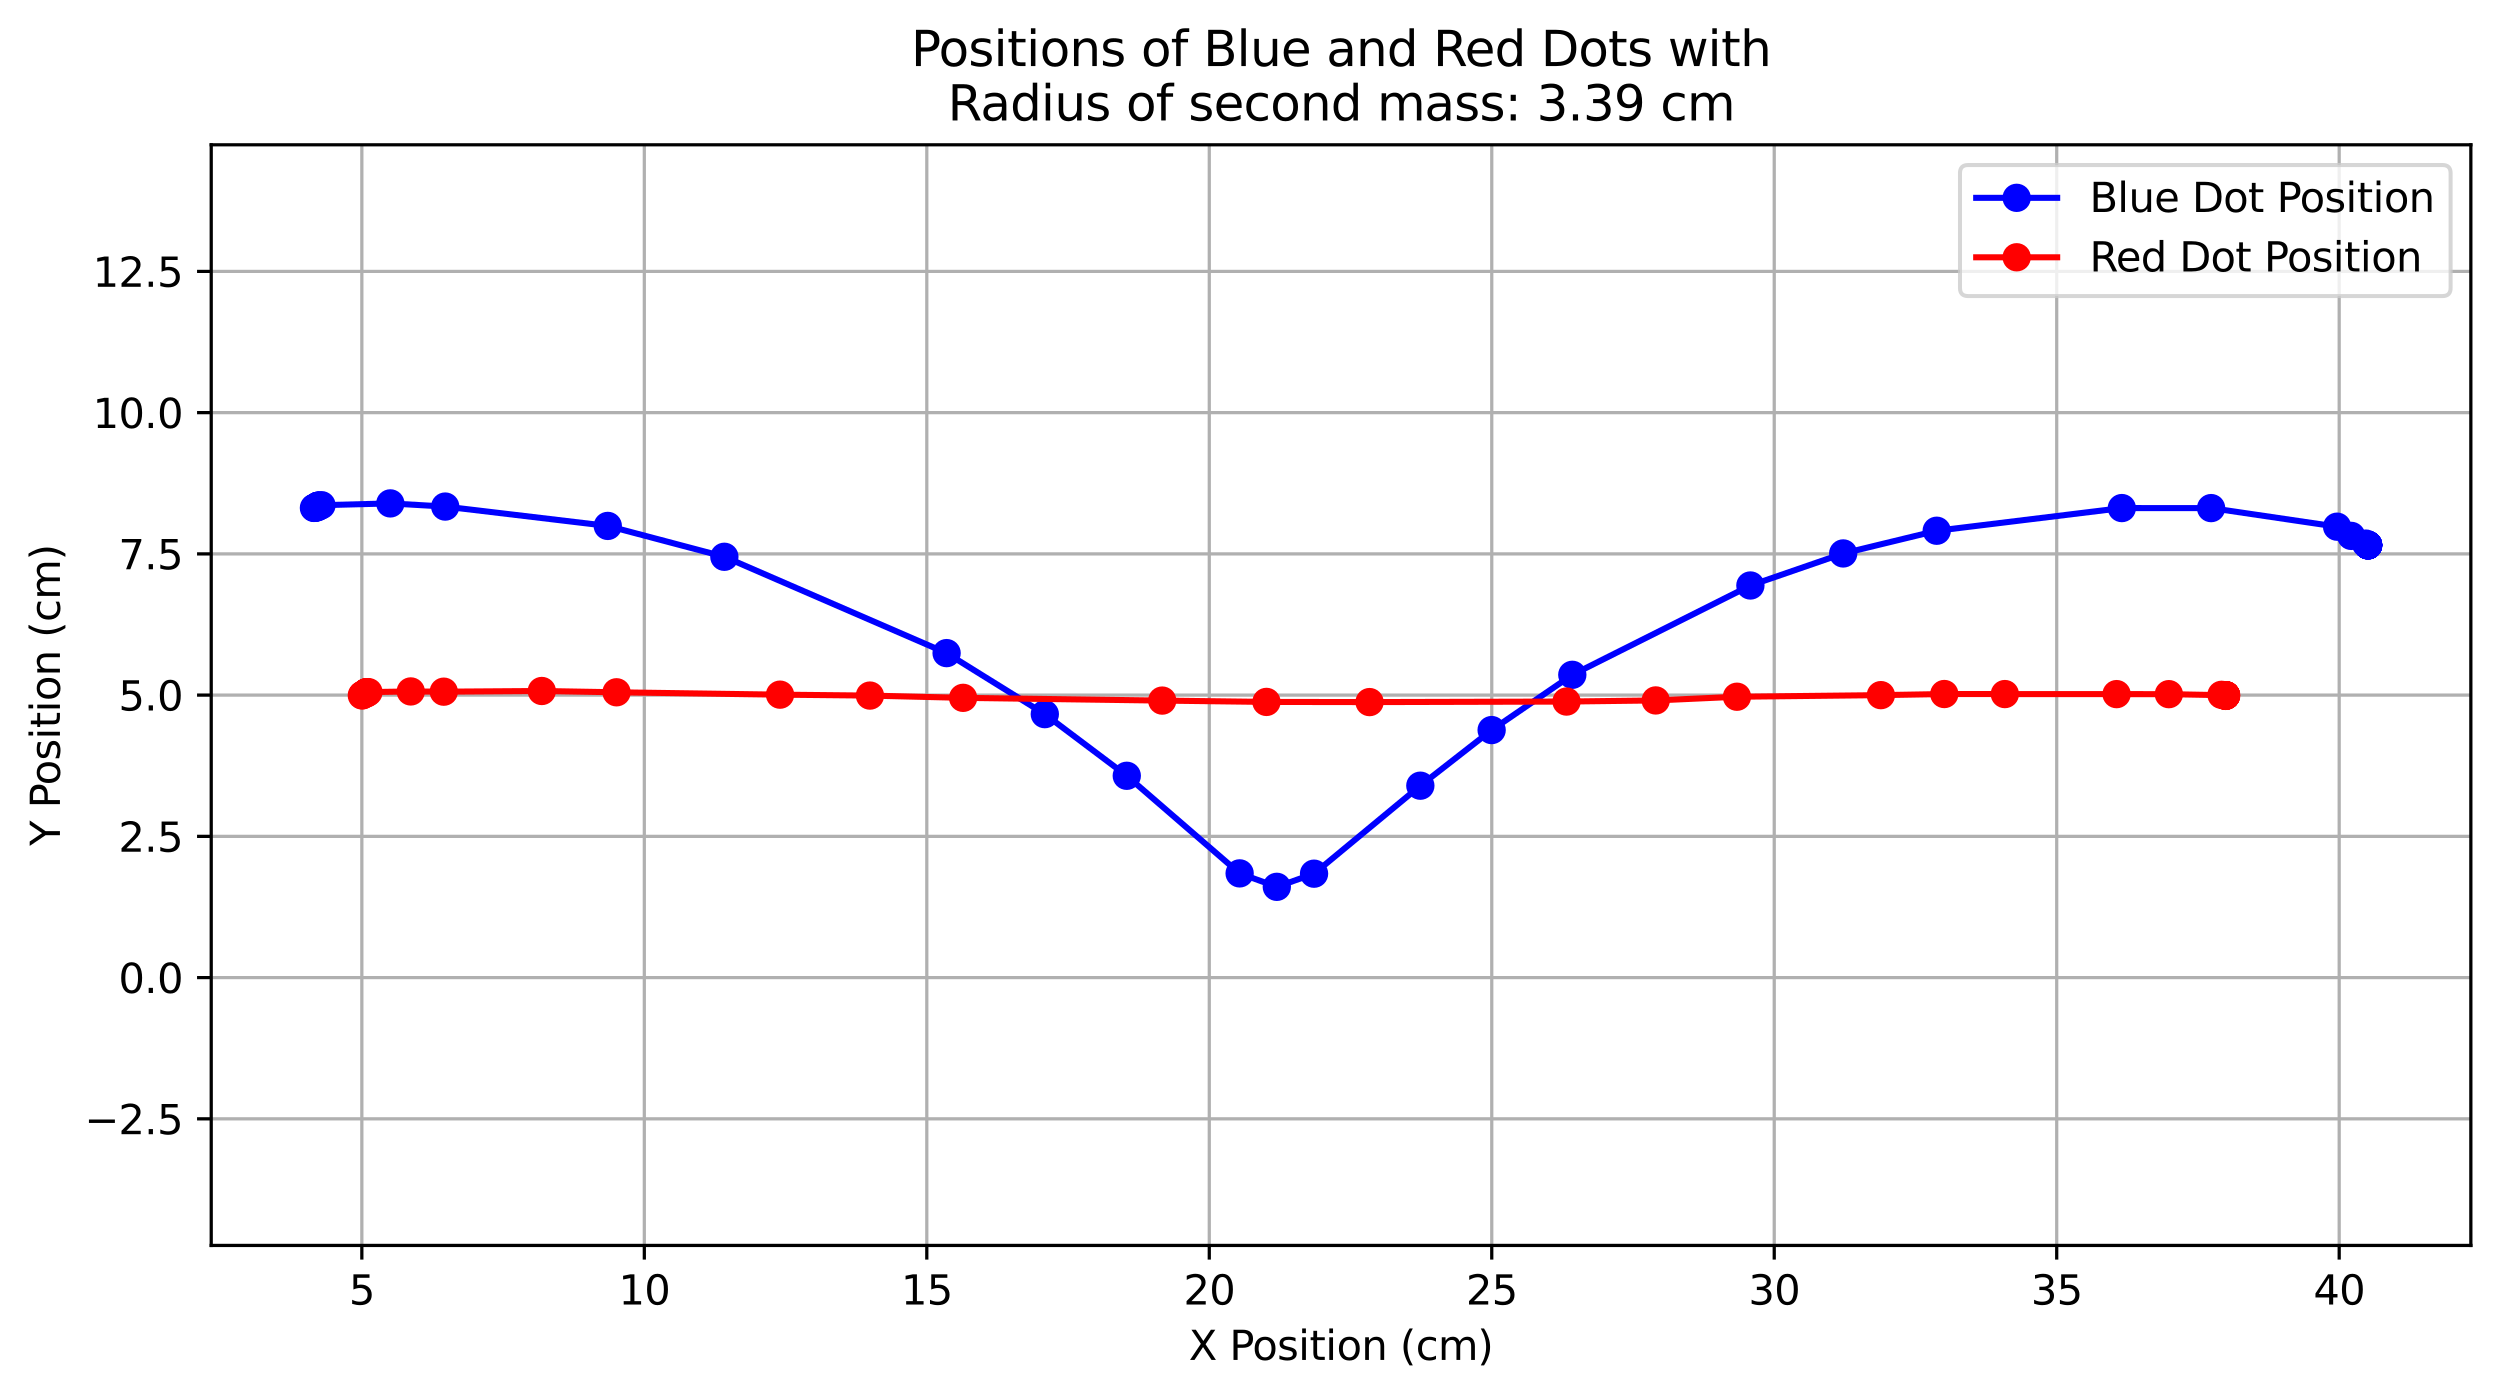 <?xml version="1.0" encoding="utf-8" standalone="no"?>
<!DOCTYPE svg PUBLIC "-//W3C//DTD SVG 1.1//EN"
  "http://www.w3.org/Graphics/SVG/1.1/DTD/svg11.dtd">
<svg xmlns:xlink="http://www.w3.org/1999/xlink" width="617.361pt" height="345.112pt" viewBox="0 0 617.361 345.112" xmlns="http://www.w3.org/2000/svg" version="1.1">
 <defs>
  <style type="text/css">*{stroke-linejoin: round; stroke-linecap: butt}</style>
 </defs>
 <g id="figure_1">
  <g id="patch_1">
   <path d="M 0 345.112 
L 617.361 345.112 
L 617.361 0 
L 0 0 
z
" style="fill: #ffffff"/>
  </g>
  <g id="axes_1">
   <g id="patch_2">
    <path d="M 52.161 307.555 
L 610.161 307.555 
L 610.161 35.755 
L 52.161 35.755 
z
" style="fill: #ffffff"/>
   </g>
   <g id="matplotlib.axis_1">
    <g id="xtick_1">
     <g id="line2d_1">
      <path d="M 89.354 307.555 
L 89.354 35.755 
" clip-path="url(#pbe2ad50e27)" style="fill: none; stroke: #b0b0b0; stroke-width: 0.8; stroke-linecap: square"/>
     </g>
     <g id="line2d_2">
      <defs>
       <path id="mbd6b4664a6" d="M 0 0 
L 0 3.5 
" style="stroke: #000000; stroke-width: 0.8"/>
      </defs>
      <g>
       <use xlink:href="#mbd6b4664a6" x="89.354" y="307.555" style="stroke: #000000; stroke-width: 0.8"/>
      </g>
     </g>
     <g id="text_1">
      <!-- 5 -->
      <g transform="translate(86.173 322.154) scale(0.1 -0.1)">
       <defs>
        <path id="DejaVuSans-35" d="M 691 4666 
L 3169 4666 
L 3169 4134 
L 1269 4134 
L 1269 2991 
Q 1406 3038 1543 3061 
Q 1681 3084 1819 3084 
Q 2600 3084 3056 2656 
Q 3513 2228 3513 1497 
Q 3513 744 3044 326 
Q 2575 -91 1722 -91 
Q 1428 -91 1123 -41 
Q 819 9 494 109 
L 494 744 
Q 775 591 1075 516 
Q 1375 441 1709 441 
Q 2250 441 2565 725 
Q 2881 1009 2881 1497 
Q 2881 1984 2565 2268 
Q 2250 2553 1709 2553 
Q 1456 2553 1204 2497 
Q 953 2441 691 2322 
L 691 4666 
z
" transform="scale(0.016)"/>
       </defs>
       <use xlink:href="#DejaVuSans-35"/>
      </g>
     </g>
    </g>
    <g id="xtick_2">
     <g id="line2d_3">
      <path d="M 159.111 307.555 
L 159.111 35.755 
" clip-path="url(#pbe2ad50e27)" style="fill: none; stroke: #b0b0b0; stroke-width: 0.8; stroke-linecap: square"/>
     </g>
     <g id="line2d_4">
      <g>
       <use xlink:href="#mbd6b4664a6" x="159.111" y="307.555" style="stroke: #000000; stroke-width: 0.8"/>
      </g>
     </g>
     <g id="text_2">
      <!-- 10 -->
      <g transform="translate(152.748 322.154) scale(0.1 -0.1)">
       <defs>
        <path id="DejaVuSans-31" d="M 794 531 
L 1825 531 
L 1825 4091 
L 703 3866 
L 703 4441 
L 1819 4666 
L 2450 4666 
L 2450 531 
L 3481 531 
L 3481 0 
L 794 0 
L 794 531 
z
" transform="scale(0.016)"/>
        <path id="DejaVuSans-30" d="M 2034 4250 
Q 1547 4250 1301 3770 
Q 1056 3291 1056 2328 
Q 1056 1369 1301 889 
Q 1547 409 2034 409 
Q 2525 409 2770 889 
Q 3016 1369 3016 2328 
Q 3016 3291 2770 3770 
Q 2525 4250 2034 4250 
z
M 2034 4750 
Q 2819 4750 3233 4129 
Q 3647 3509 3647 2328 
Q 3647 1150 3233 529 
Q 2819 -91 2034 -91 
Q 1250 -91 836 529 
Q 422 1150 422 2328 
Q 422 3509 836 4129 
Q 1250 4750 2034 4750 
z
" transform="scale(0.016)"/>
       </defs>
       <use xlink:href="#DejaVuSans-31"/>
       <use xlink:href="#DejaVuSans-30" x="63.623"/>
      </g>
     </g>
    </g>
    <g id="xtick_3">
     <g id="line2d_5">
      <path d="M 228.867 307.555 
L 228.867 35.755 
" clip-path="url(#pbe2ad50e27)" style="fill: none; stroke: #b0b0b0; stroke-width: 0.8; stroke-linecap: square"/>
     </g>
     <g id="line2d_6">
      <g>
       <use xlink:href="#mbd6b4664a6" x="228.867" y="307.555" style="stroke: #000000; stroke-width: 0.8"/>
      </g>
     </g>
     <g id="text_3">
      <!-- 15 -->
      <g transform="translate(222.505 322.154) scale(0.1 -0.1)">
       <use xlink:href="#DejaVuSans-31"/>
       <use xlink:href="#DejaVuSans-35" x="63.623"/>
      </g>
     </g>
    </g>
    <g id="xtick_4">
     <g id="line2d_7">
      <path d="M 298.624 307.555 
L 298.624 35.755 
" clip-path="url(#pbe2ad50e27)" style="fill: none; stroke: #b0b0b0; stroke-width: 0.8; stroke-linecap: square"/>
     </g>
     <g id="line2d_8">
      <g>
       <use xlink:href="#mbd6b4664a6" x="298.624" y="307.555" style="stroke: #000000; stroke-width: 0.8"/>
      </g>
     </g>
     <g id="text_4">
      <!-- 20 -->
      <g transform="translate(292.261 322.154) scale(0.1 -0.1)">
       <defs>
        <path id="DejaVuSans-32" d="M 1228 531 
L 3431 531 
L 3431 0 
L 469 0 
L 469 531 
Q 828 903 1448 1529 
Q 2069 2156 2228 2338 
Q 2531 2678 2651 2914 
Q 2772 3150 2772 3378 
Q 2772 3750 2511 3984 
Q 2250 4219 1831 4219 
Q 1534 4219 1204 4116 
Q 875 4013 500 3803 
L 500 4441 
Q 881 4594 1212 4672 
Q 1544 4750 1819 4750 
Q 2544 4750 2975 4387 
Q 3406 4025 3406 3419 
Q 3406 3131 3298 2873 
Q 3191 2616 2906 2266 
Q 2828 2175 2409 1742 
Q 1991 1309 1228 531 
z
" transform="scale(0.016)"/>
       </defs>
       <use xlink:href="#DejaVuSans-32"/>
       <use xlink:href="#DejaVuSans-30" x="63.623"/>
      </g>
     </g>
    </g>
    <g id="xtick_5">
     <g id="line2d_9">
      <path d="M 368.38 307.555 
L 368.38 35.755 
" clip-path="url(#pbe2ad50e27)" style="fill: none; stroke: #b0b0b0; stroke-width: 0.8; stroke-linecap: square"/>
     </g>
     <g id="line2d_10">
      <g>
       <use xlink:href="#mbd6b4664a6" x="368.38" y="307.555" style="stroke: #000000; stroke-width: 0.8"/>
      </g>
     </g>
     <g id="text_5">
      <!-- 25 -->
      <g transform="translate(362.018 322.154) scale(0.1 -0.1)">
       <use xlink:href="#DejaVuSans-32"/>
       <use xlink:href="#DejaVuSans-35" x="63.623"/>
      </g>
     </g>
    </g>
    <g id="xtick_6">
     <g id="line2d_11">
      <path d="M 438.137 307.555 
L 438.137 35.755 
" clip-path="url(#pbe2ad50e27)" style="fill: none; stroke: #b0b0b0; stroke-width: 0.8; stroke-linecap: square"/>
     </g>
     <g id="line2d_12">
      <g>
       <use xlink:href="#mbd6b4664a6" x="438.137" y="307.555" style="stroke: #000000; stroke-width: 0.8"/>
      </g>
     </g>
     <g id="text_6">
      <!-- 30 -->
      <g transform="translate(431.774 322.154) scale(0.1 -0.1)">
       <defs>
        <path id="DejaVuSans-33" d="M 2597 2516 
Q 3050 2419 3304 2112 
Q 3559 1806 3559 1356 
Q 3559 666 3084 287 
Q 2609 -91 1734 -91 
Q 1441 -91 1130 -33 
Q 819 25 488 141 
L 488 750 
Q 750 597 1062 519 
Q 1375 441 1716 441 
Q 2309 441 2620 675 
Q 2931 909 2931 1356 
Q 2931 1769 2642 2001 
Q 2353 2234 1838 2234 
L 1294 2234 
L 1294 2753 
L 1863 2753 
Q 2328 2753 2575 2939 
Q 2822 3125 2822 3475 
Q 2822 3834 2567 4026 
Q 2313 4219 1838 4219 
Q 1578 4219 1281 4162 
Q 984 4106 628 3988 
L 628 4550 
Q 988 4650 1302 4700 
Q 1616 4750 1894 4750 
Q 2613 4750 3031 4423 
Q 3450 4097 3450 3541 
Q 3450 3153 3228 2886 
Q 3006 2619 2597 2516 
z
" transform="scale(0.016)"/>
       </defs>
       <use xlink:href="#DejaVuSans-33"/>
       <use xlink:href="#DejaVuSans-30" x="63.623"/>
      </g>
     </g>
    </g>
    <g id="xtick_7">
     <g id="line2d_13">
      <path d="M 507.893 307.555 
L 507.893 35.755 
" clip-path="url(#pbe2ad50e27)" style="fill: none; stroke: #b0b0b0; stroke-width: 0.8; stroke-linecap: square"/>
     </g>
     <g id="line2d_14">
      <g>
       <use xlink:href="#mbd6b4664a6" x="507.893" y="307.555" style="stroke: #000000; stroke-width: 0.8"/>
      </g>
     </g>
     <g id="text_7">
      <!-- 35 -->
      <g transform="translate(501.531 322.154) scale(0.1 -0.1)">
       <use xlink:href="#DejaVuSans-33"/>
       <use xlink:href="#DejaVuSans-35" x="63.623"/>
      </g>
     </g>
    </g>
    <g id="xtick_8">
     <g id="line2d_15">
      <path d="M 577.65 307.555 
L 577.65 35.755 
" clip-path="url(#pbe2ad50e27)" style="fill: none; stroke: #b0b0b0; stroke-width: 0.8; stroke-linecap: square"/>
     </g>
     <g id="line2d_16">
      <g>
       <use xlink:href="#mbd6b4664a6" x="577.65" y="307.555" style="stroke: #000000; stroke-width: 0.8"/>
      </g>
     </g>
     <g id="text_8">
      <!-- 40 -->
      <g transform="translate(571.288 322.154) scale(0.1 -0.1)">
       <defs>
        <path id="DejaVuSans-34" d="M 2419 4116 
L 825 1625 
L 2419 1625 
L 2419 4116 
z
M 2253 4666 
L 3047 4666 
L 3047 1625 
L 3713 1625 
L 3713 1100 
L 3047 1100 
L 3047 0 
L 2419 0 
L 2419 1100 
L 313 1100 
L 313 1709 
L 2253 4666 
z
" transform="scale(0.016)"/>
       </defs>
       <use xlink:href="#DejaVuSans-34"/>
       <use xlink:href="#DejaVuSans-30" x="63.623"/>
      </g>
     </g>
    </g>
    <g id="text_9">
     <!-- X Position (cm) -->
     <g transform="translate(293.573 335.832) scale(0.1 -0.1)">
      <defs>
       <path id="DejaVuSans-58" d="M 403 4666 
L 1081 4666 
L 2241 2931 
L 3406 4666 
L 4084 4666 
L 2584 2425 
L 4184 0 
L 3506 0 
L 2194 1984 
L 872 0 
L 191 0 
L 1856 2491 
L 403 4666 
z
" transform="scale(0.016)"/>
       <path id="DejaVuSans-20" transform="scale(0.016)"/>
       <path id="DejaVuSans-50" d="M 1259 4147 
L 1259 2394 
L 2053 2394 
Q 2494 2394 2734 2622 
Q 2975 2850 2975 3272 
Q 2975 3691 2734 3919 
Q 2494 4147 2053 4147 
L 1259 4147 
z
M 628 4666 
L 2053 4666 
Q 2838 4666 3239 4311 
Q 3641 3956 3641 3272 
Q 3641 2581 3239 2228 
Q 2838 1875 2053 1875 
L 1259 1875 
L 1259 0 
L 628 0 
L 628 4666 
z
" transform="scale(0.016)"/>
       <path id="DejaVuSans-6f" d="M 1959 3097 
Q 1497 3097 1228 2736 
Q 959 2375 959 1747 
Q 959 1119 1226 758 
Q 1494 397 1959 397 
Q 2419 397 2687 759 
Q 2956 1122 2956 1747 
Q 2956 2369 2687 2733 
Q 2419 3097 1959 3097 
z
M 1959 3584 
Q 2709 3584 3137 3096 
Q 3566 2609 3566 1747 
Q 3566 888 3137 398 
Q 2709 -91 1959 -91 
Q 1206 -91 779 398 
Q 353 888 353 1747 
Q 353 2609 779 3096 
Q 1206 3584 1959 3584 
z
" transform="scale(0.016)"/>
       <path id="DejaVuSans-73" d="M 2834 3397 
L 2834 2853 
Q 2591 2978 2328 3040 
Q 2066 3103 1784 3103 
Q 1356 3103 1142 2972 
Q 928 2841 928 2578 
Q 928 2378 1081 2264 
Q 1234 2150 1697 2047 
L 1894 2003 
Q 2506 1872 2764 1633 
Q 3022 1394 3022 966 
Q 3022 478 2636 193 
Q 2250 -91 1575 -91 
Q 1294 -91 989 -36 
Q 684 19 347 128 
L 347 722 
Q 666 556 975 473 
Q 1284 391 1588 391 
Q 1994 391 2212 530 
Q 2431 669 2431 922 
Q 2431 1156 2273 1281 
Q 2116 1406 1581 1522 
L 1381 1569 
Q 847 1681 609 1914 
Q 372 2147 372 2553 
Q 372 3047 722 3315 
Q 1072 3584 1716 3584 
Q 2034 3584 2315 3537 
Q 2597 3491 2834 3397 
z
" transform="scale(0.016)"/>
       <path id="DejaVuSans-69" d="M 603 3500 
L 1178 3500 
L 1178 0 
L 603 0 
L 603 3500 
z
M 603 4863 
L 1178 4863 
L 1178 4134 
L 603 4134 
L 603 4863 
z
" transform="scale(0.016)"/>
       <path id="DejaVuSans-74" d="M 1172 4494 
L 1172 3500 
L 2356 3500 
L 2356 3053 
L 1172 3053 
L 1172 1153 
Q 1172 725 1289 603 
Q 1406 481 1766 481 
L 2356 481 
L 2356 0 
L 1766 0 
Q 1100 0 847 248 
Q 594 497 594 1153 
L 594 3053 
L 172 3053 
L 172 3500 
L 594 3500 
L 594 4494 
L 1172 4494 
z
" transform="scale(0.016)"/>
       <path id="DejaVuSans-6e" d="M 3513 2113 
L 3513 0 
L 2938 0 
L 2938 2094 
Q 2938 2591 2744 2837 
Q 2550 3084 2163 3084 
Q 1697 3084 1428 2787 
Q 1159 2491 1159 1978 
L 1159 0 
L 581 0 
L 581 3500 
L 1159 3500 
L 1159 2956 
Q 1366 3272 1645 3428 
Q 1925 3584 2291 3584 
Q 2894 3584 3203 3211 
Q 3513 2838 3513 2113 
z
" transform="scale(0.016)"/>
       <path id="DejaVuSans-28" d="M 1984 4856 
Q 1566 4138 1362 3434 
Q 1159 2731 1159 2009 
Q 1159 1288 1364 580 
Q 1569 -128 1984 -844 
L 1484 -844 
Q 1016 -109 783 600 
Q 550 1309 550 2009 
Q 550 2706 781 3412 
Q 1013 4119 1484 4856 
L 1984 4856 
z
" transform="scale(0.016)"/>
       <path id="DejaVuSans-63" d="M 3122 3366 
L 3122 2828 
Q 2878 2963 2633 3030 
Q 2388 3097 2138 3097 
Q 1578 3097 1268 2742 
Q 959 2388 959 1747 
Q 959 1106 1268 751 
Q 1578 397 2138 397 
Q 2388 397 2633 464 
Q 2878 531 3122 666 
L 3122 134 
Q 2881 22 2623 -34 
Q 2366 -91 2075 -91 
Q 1284 -91 818 406 
Q 353 903 353 1747 
Q 353 2603 823 3093 
Q 1294 3584 2113 3584 
Q 2378 3584 2631 3529 
Q 2884 3475 3122 3366 
z
" transform="scale(0.016)"/>
       <path id="DejaVuSans-6d" d="M 3328 2828 
Q 3544 3216 3844 3400 
Q 4144 3584 4550 3584 
Q 5097 3584 5394 3201 
Q 5691 2819 5691 2113 
L 5691 0 
L 5113 0 
L 5113 2094 
Q 5113 2597 4934 2840 
Q 4756 3084 4391 3084 
Q 3944 3084 3684 2787 
Q 3425 2491 3425 1978 
L 3425 0 
L 2847 0 
L 2847 2094 
Q 2847 2600 2669 2842 
Q 2491 3084 2119 3084 
Q 1678 3084 1418 2786 
Q 1159 2488 1159 1978 
L 1159 0 
L 581 0 
L 581 3500 
L 1159 3500 
L 1159 2956 
Q 1356 3278 1631 3431 
Q 1906 3584 2284 3584 
Q 2666 3584 2933 3390 
Q 3200 3197 3328 2828 
z
" transform="scale(0.016)"/>
       <path id="DejaVuSans-29" d="M 513 4856 
L 1013 4856 
Q 1481 4119 1714 3412 
Q 1947 2706 1947 2009 
Q 1947 1309 1714 600 
Q 1481 -109 1013 -844 
L 513 -844 
Q 928 -128 1133 580 
Q 1338 1288 1338 2009 
Q 1338 2731 1133 3434 
Q 928 4138 513 4856 
z
" transform="scale(0.016)"/>
      </defs>
      <use xlink:href="#DejaVuSans-58"/>
      <use xlink:href="#DejaVuSans-20" x="68.506"/>
      <use xlink:href="#DejaVuSans-50" x="100.293"/>
      <use xlink:href="#DejaVuSans-6f" x="156.971"/>
      <use xlink:href="#DejaVuSans-73" x="218.152"/>
      <use xlink:href="#DejaVuSans-69" x="270.252"/>
      <use xlink:href="#DejaVuSans-74" x="298.035"/>
      <use xlink:href="#DejaVuSans-69" x="337.244"/>
      <use xlink:href="#DejaVuSans-6f" x="365.027"/>
      <use xlink:href="#DejaVuSans-6e" x="426.209"/>
      <use xlink:href="#DejaVuSans-20" x="489.588"/>
      <use xlink:href="#DejaVuSans-28" x="521.375"/>
      <use xlink:href="#DejaVuSans-63" x="560.389"/>
      <use xlink:href="#DejaVuSans-6d" x="615.369"/>
      <use xlink:href="#DejaVuSans-29" x="712.781"/>
     </g>
    </g>
   </g>
   <g id="matplotlib.axis_2">
    <g id="ytick_1">
     <g id="line2d_17">
      <path d="M 52.161 276.29 
L 610.161 276.29 
" clip-path="url(#pbe2ad50e27)" style="fill: none; stroke: #b0b0b0; stroke-width: 0.8; stroke-linecap: square"/>
     </g>
     <g id="line2d_18">
      <defs>
       <path id="m2681e4479c" d="M 0 0 
L -3.5 0 
" style="stroke: #000000; stroke-width: 0.8"/>
      </defs>
      <g>
       <use xlink:href="#m2681e4479c" x="52.161" y="276.29" style="stroke: #000000; stroke-width: 0.8"/>
      </g>
     </g>
     <g id="text_10">
      <!-- −2.5 -->
      <g transform="translate(20.878 280.09) scale(0.1 -0.1)">
       <defs>
        <path id="DejaVuSans-2212" d="M 678 2272 
L 4684 2272 
L 4684 1741 
L 678 1741 
L 678 2272 
z
" transform="scale(0.016)"/>
        <path id="DejaVuSans-2e" d="M 684 794 
L 1344 794 
L 1344 0 
L 684 0 
L 684 794 
z
" transform="scale(0.016)"/>
       </defs>
       <use xlink:href="#DejaVuSans-2212"/>
       <use xlink:href="#DejaVuSans-32" x="83.789"/>
       <use xlink:href="#DejaVuSans-2e" x="147.412"/>
       <use xlink:href="#DejaVuSans-35" x="179.199"/>
      </g>
     </g>
    </g>
    <g id="ytick_2">
     <g id="line2d_19">
      <path d="M 52.161 241.412 
L 610.161 241.412 
" clip-path="url(#pbe2ad50e27)" style="fill: none; stroke: #b0b0b0; stroke-width: 0.8; stroke-linecap: square"/>
     </g>
     <g id="line2d_20">
      <g>
       <use xlink:href="#m2681e4479c" x="52.161" y="241.412" style="stroke: #000000; stroke-width: 0.8"/>
      </g>
     </g>
     <g id="text_11">
      <!-- 0.0 -->
      <g transform="translate(29.258 245.211) scale(0.1 -0.1)">
       <use xlink:href="#DejaVuSans-30"/>
       <use xlink:href="#DejaVuSans-2e" x="63.623"/>
       <use xlink:href="#DejaVuSans-30" x="95.41"/>
      </g>
     </g>
    </g>
    <g id="ytick_3">
     <g id="line2d_21">
      <path d="M 52.161 206.534 
L 610.161 206.534 
" clip-path="url(#pbe2ad50e27)" style="fill: none; stroke: #b0b0b0; stroke-width: 0.8; stroke-linecap: square"/>
     </g>
     <g id="line2d_22">
      <g>
       <use xlink:href="#m2681e4479c" x="52.161" y="206.534" style="stroke: #000000; stroke-width: 0.8"/>
      </g>
     </g>
     <g id="text_12">
      <!-- 2.5 -->
      <g transform="translate(29.258 210.333) scale(0.1 -0.1)">
       <use xlink:href="#DejaVuSans-32"/>
       <use xlink:href="#DejaVuSans-2e" x="63.623"/>
       <use xlink:href="#DejaVuSans-35" x="95.41"/>
      </g>
     </g>
    </g>
    <g id="ytick_4">
     <g id="line2d_23">
      <path d="M 52.161 171.655 
L 610.161 171.655 
" clip-path="url(#pbe2ad50e27)" style="fill: none; stroke: #b0b0b0; stroke-width: 0.8; stroke-linecap: square"/>
     </g>
     <g id="line2d_24">
      <g>
       <use xlink:href="#m2681e4479c" x="52.161" y="171.655" style="stroke: #000000; stroke-width: 0.8"/>
      </g>
     </g>
     <g id="text_13">
      <!-- 5.0 -->
      <g transform="translate(29.258 175.455) scale(0.1 -0.1)">
       <use xlink:href="#DejaVuSans-35"/>
       <use xlink:href="#DejaVuSans-2e" x="63.623"/>
       <use xlink:href="#DejaVuSans-30" x="95.41"/>
      </g>
     </g>
    </g>
    <g id="ytick_5">
     <g id="line2d_25">
      <path d="M 52.161 136.777 
L 610.161 136.777 
" clip-path="url(#pbe2ad50e27)" style="fill: none; stroke: #b0b0b0; stroke-width: 0.8; stroke-linecap: square"/>
     </g>
     <g id="line2d_26">
      <g>
       <use xlink:href="#m2681e4479c" x="52.161" y="136.777" style="stroke: #000000; stroke-width: 0.8"/>
      </g>
     </g>
     <g id="text_14">
      <!-- 7.5 -->
      <g transform="translate(29.258 140.576) scale(0.1 -0.1)">
       <defs>
        <path id="DejaVuSans-37" d="M 525 4666 
L 3525 4666 
L 3525 4397 
L 1831 0 
L 1172 0 
L 2766 4134 
L 525 4134 
L 525 4666 
z
" transform="scale(0.016)"/>
       </defs>
       <use xlink:href="#DejaVuSans-37"/>
       <use xlink:href="#DejaVuSans-2e" x="63.623"/>
       <use xlink:href="#DejaVuSans-35" x="95.41"/>
      </g>
     </g>
    </g>
    <g id="ytick_6">
     <g id="line2d_27">
      <path d="M 52.161 101.899 
L 610.161 101.899 
" clip-path="url(#pbe2ad50e27)" style="fill: none; stroke: #b0b0b0; stroke-width: 0.8; stroke-linecap: square"/>
     </g>
     <g id="line2d_28">
      <g>
       <use xlink:href="#m2681e4479c" x="52.161" y="101.899" style="stroke: #000000; stroke-width: 0.8"/>
      </g>
     </g>
     <g id="text_15">
      <!-- 10.0 -->
      <g transform="translate(22.895 105.698) scale(0.1 -0.1)">
       <use xlink:href="#DejaVuSans-31"/>
       <use xlink:href="#DejaVuSans-30" x="63.623"/>
       <use xlink:href="#DejaVuSans-2e" x="127.246"/>
       <use xlink:href="#DejaVuSans-30" x="159.033"/>
      </g>
     </g>
    </g>
    <g id="ytick_7">
     <g id="line2d_29">
      <path d="M 52.161 67.021 
L 610.161 67.021 
" clip-path="url(#pbe2ad50e27)" style="fill: none; stroke: #b0b0b0; stroke-width: 0.8; stroke-linecap: square"/>
     </g>
     <g id="line2d_30">
      <g>
       <use xlink:href="#m2681e4479c" x="52.161" y="67.021" style="stroke: #000000; stroke-width: 0.8"/>
      </g>
     </g>
     <g id="text_16">
      <!-- 12.5 -->
      <g transform="translate(22.895 70.82) scale(0.1 -0.1)">
       <use xlink:href="#DejaVuSans-31"/>
       <use xlink:href="#DejaVuSans-32" x="63.623"/>
       <use xlink:href="#DejaVuSans-2e" x="127.246"/>
       <use xlink:href="#DejaVuSans-35" x="159.033"/>
      </g>
     </g>
    </g>
    <g id="text_17">
     <!-- Y Position (cm) -->
     <g transform="translate(14.798 208.873) rotate(-90) scale(0.1 -0.1)">
      <defs>
       <path id="DejaVuSans-59" d="M -13 4666 
L 666 4666 
L 1959 2747 
L 3244 4666 
L 3922 4666 
L 2272 2222 
L 2272 0 
L 1638 0 
L 1638 2222 
L -13 4666 
z
" transform="scale(0.016)"/>
      </defs>
      <use xlink:href="#DejaVuSans-59"/>
      <use xlink:href="#DejaVuSans-20" x="61.084"/>
      <use xlink:href="#DejaVuSans-50" x="92.871"/>
      <use xlink:href="#DejaVuSans-6f" x="149.549"/>
      <use xlink:href="#DejaVuSans-73" x="210.73"/>
      <use xlink:href="#DejaVuSans-69" x="262.83"/>
      <use xlink:href="#DejaVuSans-74" x="290.613"/>
      <use xlink:href="#DejaVuSans-69" x="329.822"/>
      <use xlink:href="#DejaVuSans-6f" x="357.605"/>
      <use xlink:href="#DejaVuSans-6e" x="418.787"/>
      <use xlink:href="#DejaVuSans-20" x="482.166"/>
      <use xlink:href="#DejaVuSans-28" x="513.953"/>
      <use xlink:href="#DejaVuSans-63" x="552.967"/>
      <use xlink:href="#DejaVuSans-6d" x="607.947"/>
      <use xlink:href="#DejaVuSans-29" x="705.359"/>
     </g>
    </g>
   </g>
   <g id="line2d_31">
    <path d="M 78.686 124.957 
L 78.562 124.911 
L 78.541 124.901 
L 78.567 124.913 
L 78.551 124.895 
L 78.536 124.924 
L 78.695 125.073 
L 78.27 125.292 
L 77.856 125.337 
L 77.705 125.41 
L 77.525 125.428 
L 77.745 125.364 
L 78.597 124.96 
L 79.385 124.756 
L 96.388 124.313 
L 109.945 125.094 
L 150.089 129.874 
L 178.876 137.494 
L 233.757 161.283 
L 258.011 176.353 
L 278.252 191.577 
L 306.121 215.677 
L 315.303 218.998 
L 324.495 215.751 
L 350.744 194.023 
L 368.352 180.287 
L 388.272 166.643 
L 432.249 144.583 
L 455.169 136.671 
L 478.26 131.064 
L 523.975 125.464 
L 546.019 125.471 
L 577.136 130.064 
L 580.616 132.334 
L 584.231 134.241 
L 584.754 134.592 
L 584.761 134.605 
L 584.756 134.582 
L 584.756 134.621 
L 584.784 134.665 
L 584.753 134.586 
L 584.797 134.621 
L 584.779 134.59 
L 584.735 134.598 
L 584.77 134.629 
L 584.753 134.586 
L 584.757 134.617 
L 584.787 134.608 
L 584.758 134.601 
L 584.793 134.668 
L 584.749 134.582 
L 584.75 134.687 
L 584.769 134.591 
L 584.766 134.61 
L 584.769 134.591 
L 584.751 134.625 
L 584.778 134.609 
L 584.761 134.626 
L 584.769 134.591 
L 584.773 134.649 
" clip-path="url(#pbe2ad50e27)" style="fill: none; stroke: #0000ff; stroke-width: 1.5; stroke-linecap: square"/>
    <defs>
     <path id="m0a34713e8f" d="M 0 3 
C 0.796 3 1.559 2.684 2.121 2.121 
C 2.684 1.559 3 0.796 3 0 
C 3 -0.796 2.684 -1.559 2.121 -2.121 
C 1.559 -2.684 0.796 -3 0 -3 
C -0.796 -3 -1.559 -2.684 -2.121 -2.121 
C -2.684 -1.559 -3 -0.796 -3 0 
C -3 0.796 -2.684 1.559 -2.121 2.121 
C -1.559 2.684 -0.796 3 0 3 
z
" style="stroke: #0000ff"/>
    </defs>
    <g clip-path="url(#pbe2ad50e27)">
     <use xlink:href="#m0a34713e8f" x="78.686" y="124.957" style="fill: #0000ff; stroke: #0000ff"/>
     <use xlink:href="#m0a34713e8f" x="78.562" y="124.911" style="fill: #0000ff; stroke: #0000ff"/>
     <use xlink:href="#m0a34713e8f" x="78.541" y="124.901" style="fill: #0000ff; stroke: #0000ff"/>
     <use xlink:href="#m0a34713e8f" x="78.567" y="124.913" style="fill: #0000ff; stroke: #0000ff"/>
     <use xlink:href="#m0a34713e8f" x="78.551" y="124.895" style="fill: #0000ff; stroke: #0000ff"/>
     <use xlink:href="#m0a34713e8f" x="78.536" y="124.924" style="fill: #0000ff; stroke: #0000ff"/>
     <use xlink:href="#m0a34713e8f" x="78.695" y="125.073" style="fill: #0000ff; stroke: #0000ff"/>
     <use xlink:href="#m0a34713e8f" x="78.27" y="125.292" style="fill: #0000ff; stroke: #0000ff"/>
     <use xlink:href="#m0a34713e8f" x="77.856" y="125.337" style="fill: #0000ff; stroke: #0000ff"/>
     <use xlink:href="#m0a34713e8f" x="77.705" y="125.41" style="fill: #0000ff; stroke: #0000ff"/>
     <use xlink:href="#m0a34713e8f" x="77.525" y="125.428" style="fill: #0000ff; stroke: #0000ff"/>
     <use xlink:href="#m0a34713e8f" x="77.745" y="125.364" style="fill: #0000ff; stroke: #0000ff"/>
     <use xlink:href="#m0a34713e8f" x="78.597" y="124.96" style="fill: #0000ff; stroke: #0000ff"/>
     <use xlink:href="#m0a34713e8f" x="79.385" y="124.756" style="fill: #0000ff; stroke: #0000ff"/>
     <use xlink:href="#m0a34713e8f" x="96.388" y="124.313" style="fill: #0000ff; stroke: #0000ff"/>
     <use xlink:href="#m0a34713e8f" x="109.945" y="125.094" style="fill: #0000ff; stroke: #0000ff"/>
     <use xlink:href="#m0a34713e8f" x="150.089" y="129.874" style="fill: #0000ff; stroke: #0000ff"/>
     <use xlink:href="#m0a34713e8f" x="178.876" y="137.494" style="fill: #0000ff; stroke: #0000ff"/>
     <use xlink:href="#m0a34713e8f" x="233.757" y="161.283" style="fill: #0000ff; stroke: #0000ff"/>
     <use xlink:href="#m0a34713e8f" x="258.011" y="176.353" style="fill: #0000ff; stroke: #0000ff"/>
     <use xlink:href="#m0a34713e8f" x="278.252" y="191.577" style="fill: #0000ff; stroke: #0000ff"/>
     <use xlink:href="#m0a34713e8f" x="306.121" y="215.677" style="fill: #0000ff; stroke: #0000ff"/>
     <use xlink:href="#m0a34713e8f" x="315.303" y="218.998" style="fill: #0000ff; stroke: #0000ff"/>
     <use xlink:href="#m0a34713e8f" x="324.495" y="215.751" style="fill: #0000ff; stroke: #0000ff"/>
     <use xlink:href="#m0a34713e8f" x="350.744" y="194.023" style="fill: #0000ff; stroke: #0000ff"/>
     <use xlink:href="#m0a34713e8f" x="368.352" y="180.287" style="fill: #0000ff; stroke: #0000ff"/>
     <use xlink:href="#m0a34713e8f" x="388.272" y="166.643" style="fill: #0000ff; stroke: #0000ff"/>
     <use xlink:href="#m0a34713e8f" x="432.249" y="144.583" style="fill: #0000ff; stroke: #0000ff"/>
     <use xlink:href="#m0a34713e8f" x="455.169" y="136.671" style="fill: #0000ff; stroke: #0000ff"/>
     <use xlink:href="#m0a34713e8f" x="478.26" y="131.064" style="fill: #0000ff; stroke: #0000ff"/>
     <use xlink:href="#m0a34713e8f" x="523.975" y="125.464" style="fill: #0000ff; stroke: #0000ff"/>
     <use xlink:href="#m0a34713e8f" x="546.019" y="125.471" style="fill: #0000ff; stroke: #0000ff"/>
     <use xlink:href="#m0a34713e8f" x="577.136" y="130.064" style="fill: #0000ff; stroke: #0000ff"/>
     <use xlink:href="#m0a34713e8f" x="580.616" y="132.334" style="fill: #0000ff; stroke: #0000ff"/>
     <use xlink:href="#m0a34713e8f" x="584.231" y="134.241" style="fill: #0000ff; stroke: #0000ff"/>
     <use xlink:href="#m0a34713e8f" x="584.754" y="134.592" style="fill: #0000ff; stroke: #0000ff"/>
     <use xlink:href="#m0a34713e8f" x="584.761" y="134.605" style="fill: #0000ff; stroke: #0000ff"/>
     <use xlink:href="#m0a34713e8f" x="584.756" y="134.582" style="fill: #0000ff; stroke: #0000ff"/>
     <use xlink:href="#m0a34713e8f" x="584.756" y="134.621" style="fill: #0000ff; stroke: #0000ff"/>
     <use xlink:href="#m0a34713e8f" x="584.784" y="134.665" style="fill: #0000ff; stroke: #0000ff"/>
     <use xlink:href="#m0a34713e8f" x="584.753" y="134.586" style="fill: #0000ff; stroke: #0000ff"/>
     <use xlink:href="#m0a34713e8f" x="584.797" y="134.621" style="fill: #0000ff; stroke: #0000ff"/>
     <use xlink:href="#m0a34713e8f" x="584.779" y="134.59" style="fill: #0000ff; stroke: #0000ff"/>
     <use xlink:href="#m0a34713e8f" x="584.735" y="134.598" style="fill: #0000ff; stroke: #0000ff"/>
     <use xlink:href="#m0a34713e8f" x="584.77" y="134.629" style="fill: #0000ff; stroke: #0000ff"/>
     <use xlink:href="#m0a34713e8f" x="584.753" y="134.586" style="fill: #0000ff; stroke: #0000ff"/>
     <use xlink:href="#m0a34713e8f" x="584.757" y="134.617" style="fill: #0000ff; stroke: #0000ff"/>
     <use xlink:href="#m0a34713e8f" x="584.787" y="134.608" style="fill: #0000ff; stroke: #0000ff"/>
     <use xlink:href="#m0a34713e8f" x="584.758" y="134.601" style="fill: #0000ff; stroke: #0000ff"/>
     <use xlink:href="#m0a34713e8f" x="584.793" y="134.668" style="fill: #0000ff; stroke: #0000ff"/>
     <use xlink:href="#m0a34713e8f" x="584.749" y="134.582" style="fill: #0000ff; stroke: #0000ff"/>
     <use xlink:href="#m0a34713e8f" x="584.75" y="134.687" style="fill: #0000ff; stroke: #0000ff"/>
     <use xlink:href="#m0a34713e8f" x="584.769" y="134.591" style="fill: #0000ff; stroke: #0000ff"/>
     <use xlink:href="#m0a34713e8f" x="584.766" y="134.61" style="fill: #0000ff; stroke: #0000ff"/>
     <use xlink:href="#m0a34713e8f" x="584.769" y="134.591" style="fill: #0000ff; stroke: #0000ff"/>
     <use xlink:href="#m0a34713e8f" x="584.751" y="134.625" style="fill: #0000ff; stroke: #0000ff"/>
     <use xlink:href="#m0a34713e8f" x="584.778" y="134.609" style="fill: #0000ff; stroke: #0000ff"/>
     <use xlink:href="#m0a34713e8f" x="584.761" y="134.626" style="fill: #0000ff; stroke: #0000ff"/>
     <use xlink:href="#m0a34713e8f" x="584.769" y="134.591" style="fill: #0000ff; stroke: #0000ff"/>
     <use xlink:href="#m0a34713e8f" x="584.773" y="134.649" style="fill: #0000ff; stroke: #0000ff"/>
    </g>
   </g>
   <g id="line2d_32">
    <path d="M 90.502 170.978 
L 90.46 171.002 
L 90.478 170.945 
L 90.468 171.021 
L 90.494 171.006 
L 90.458 170.967 
L 90.597 171.167 
L 90.294 171.317 
L 89.536 171.581 
L 89.531 171.684 
L 89.354 171.723 
L 89.585 171.53 
L 90.505 170.967 
L 90.989 170.917 
L 101.437 170.748 
L 109.588 170.806 
L 133.794 170.637 
L 152.25 170.957 
L 192.623 171.542 
L 214.829 171.769 
L 237.832 172.329 
L 287.004 173.007 
L 312.743 173.335 
L 338.203 173.377 
L 386.845 173.245 
L 408.868 172.97 
L 428.935 172.055 
L 464.471 171.66 
L 480.133 171.386 
L 495.083 171.397 
L 522.678 171.409 
L 535.59 171.418 
L 549.479 171.682 
L 548.591 171.584 
L 549.747 171.725 
L 549.641 171.749 
L 549.612 171.741 
L 549.633 171.704 
L 549.654 171.752 
L 549.642 171.707 
L 549.612 171.741 
L 549.655 171.689 
L 549.664 171.728 
L 549.648 171.784 
L 549.652 171.721 
L 549.664 171.728 
L 549.652 171.734 
L 549.61 171.789 
L 549.58 171.749 
L 549.642 171.706 
L 549.624 171.806 
L 549.666 171.696 
L 549.609 171.851 
L 549.641 171.749 
L 549.609 171.758 
L 549.641 171.749 
L 549.676 171.723 
L 549.641 171.749 
L 549.645 171.718 
L 549.633 171.667 
" clip-path="url(#pbe2ad50e27)" style="fill: none; stroke: #ff0000; stroke-width: 1.5; stroke-linecap: square"/>
    <defs>
     <path id="m3ea9dc1e4d" d="M 0 3 
C 0.796 3 1.559 2.684 2.121 2.121 
C 2.684 1.559 3 0.796 3 0 
C 3 -0.796 2.684 -1.559 2.121 -2.121 
C 1.559 -2.684 0.796 -3 0 -3 
C -0.796 -3 -1.559 -2.684 -2.121 -2.121 
C -2.684 -1.559 -3 -0.796 -3 0 
C -3 0.796 -2.684 1.559 -2.121 2.121 
C -1.559 2.684 -0.796 3 0 3 
z
" style="stroke: #ff0000"/>
    </defs>
    <g clip-path="url(#pbe2ad50e27)">
     <use xlink:href="#m3ea9dc1e4d" x="90.502" y="170.978" style="fill: #ff0000; stroke: #ff0000"/>
     <use xlink:href="#m3ea9dc1e4d" x="90.46" y="171.002" style="fill: #ff0000; stroke: #ff0000"/>
     <use xlink:href="#m3ea9dc1e4d" x="90.478" y="170.945" style="fill: #ff0000; stroke: #ff0000"/>
     <use xlink:href="#m3ea9dc1e4d" x="90.468" y="171.021" style="fill: #ff0000; stroke: #ff0000"/>
     <use xlink:href="#m3ea9dc1e4d" x="90.494" y="171.006" style="fill: #ff0000; stroke: #ff0000"/>
     <use xlink:href="#m3ea9dc1e4d" x="90.458" y="170.967" style="fill: #ff0000; stroke: #ff0000"/>
     <use xlink:href="#m3ea9dc1e4d" x="90.597" y="171.167" style="fill: #ff0000; stroke: #ff0000"/>
     <use xlink:href="#m3ea9dc1e4d" x="90.294" y="171.317" style="fill: #ff0000; stroke: #ff0000"/>
     <use xlink:href="#m3ea9dc1e4d" x="89.536" y="171.581" style="fill: #ff0000; stroke: #ff0000"/>
     <use xlink:href="#m3ea9dc1e4d" x="89.531" y="171.684" style="fill: #ff0000; stroke: #ff0000"/>
     <use xlink:href="#m3ea9dc1e4d" x="89.354" y="171.723" style="fill: #ff0000; stroke: #ff0000"/>
     <use xlink:href="#m3ea9dc1e4d" x="89.585" y="171.53" style="fill: #ff0000; stroke: #ff0000"/>
     <use xlink:href="#m3ea9dc1e4d" x="90.505" y="170.967" style="fill: #ff0000; stroke: #ff0000"/>
     <use xlink:href="#m3ea9dc1e4d" x="90.989" y="170.917" style="fill: #ff0000; stroke: #ff0000"/>
     <use xlink:href="#m3ea9dc1e4d" x="101.437" y="170.748" style="fill: #ff0000; stroke: #ff0000"/>
     <use xlink:href="#m3ea9dc1e4d" x="109.588" y="170.806" style="fill: #ff0000; stroke: #ff0000"/>
     <use xlink:href="#m3ea9dc1e4d" x="133.794" y="170.637" style="fill: #ff0000; stroke: #ff0000"/>
     <use xlink:href="#m3ea9dc1e4d" x="152.25" y="170.957" style="fill: #ff0000; stroke: #ff0000"/>
     <use xlink:href="#m3ea9dc1e4d" x="192.623" y="171.542" style="fill: #ff0000; stroke: #ff0000"/>
     <use xlink:href="#m3ea9dc1e4d" x="214.829" y="171.769" style="fill: #ff0000; stroke: #ff0000"/>
     <use xlink:href="#m3ea9dc1e4d" x="237.832" y="172.329" style="fill: #ff0000; stroke: #ff0000"/>
     <use xlink:href="#m3ea9dc1e4d" x="287.004" y="173.007" style="fill: #ff0000; stroke: #ff0000"/>
     <use xlink:href="#m3ea9dc1e4d" x="312.743" y="173.335" style="fill: #ff0000; stroke: #ff0000"/>
     <use xlink:href="#m3ea9dc1e4d" x="338.203" y="173.377" style="fill: #ff0000; stroke: #ff0000"/>
     <use xlink:href="#m3ea9dc1e4d" x="386.845" y="173.245" style="fill: #ff0000; stroke: #ff0000"/>
     <use xlink:href="#m3ea9dc1e4d" x="408.868" y="172.97" style="fill: #ff0000; stroke: #ff0000"/>
     <use xlink:href="#m3ea9dc1e4d" x="428.935" y="172.055" style="fill: #ff0000; stroke: #ff0000"/>
     <use xlink:href="#m3ea9dc1e4d" x="464.471" y="171.66" style="fill: #ff0000; stroke: #ff0000"/>
     <use xlink:href="#m3ea9dc1e4d" x="480.133" y="171.386" style="fill: #ff0000; stroke: #ff0000"/>
     <use xlink:href="#m3ea9dc1e4d" x="495.083" y="171.397" style="fill: #ff0000; stroke: #ff0000"/>
     <use xlink:href="#m3ea9dc1e4d" x="522.678" y="171.409" style="fill: #ff0000; stroke: #ff0000"/>
     <use xlink:href="#m3ea9dc1e4d" x="535.59" y="171.418" style="fill: #ff0000; stroke: #ff0000"/>
     <use xlink:href="#m3ea9dc1e4d" x="549.479" y="171.682" style="fill: #ff0000; stroke: #ff0000"/>
     <use xlink:href="#m3ea9dc1e4d" x="548.591" y="171.584" style="fill: #ff0000; stroke: #ff0000"/>
     <use xlink:href="#m3ea9dc1e4d" x="549.747" y="171.725" style="fill: #ff0000; stroke: #ff0000"/>
     <use xlink:href="#m3ea9dc1e4d" x="549.641" y="171.749" style="fill: #ff0000; stroke: #ff0000"/>
     <use xlink:href="#m3ea9dc1e4d" x="549.612" y="171.741" style="fill: #ff0000; stroke: #ff0000"/>
     <use xlink:href="#m3ea9dc1e4d" x="549.633" y="171.704" style="fill: #ff0000; stroke: #ff0000"/>
     <use xlink:href="#m3ea9dc1e4d" x="549.654" y="171.752" style="fill: #ff0000; stroke: #ff0000"/>
     <use xlink:href="#m3ea9dc1e4d" x="549.642" y="171.707" style="fill: #ff0000; stroke: #ff0000"/>
     <use xlink:href="#m3ea9dc1e4d" x="549.612" y="171.741" style="fill: #ff0000; stroke: #ff0000"/>
     <use xlink:href="#m3ea9dc1e4d" x="549.655" y="171.689" style="fill: #ff0000; stroke: #ff0000"/>
     <use xlink:href="#m3ea9dc1e4d" x="549.664" y="171.728" style="fill: #ff0000; stroke: #ff0000"/>
     <use xlink:href="#m3ea9dc1e4d" x="549.648" y="171.784" style="fill: #ff0000; stroke: #ff0000"/>
     <use xlink:href="#m3ea9dc1e4d" x="549.652" y="171.721" style="fill: #ff0000; stroke: #ff0000"/>
     <use xlink:href="#m3ea9dc1e4d" x="549.664" y="171.728" style="fill: #ff0000; stroke: #ff0000"/>
     <use xlink:href="#m3ea9dc1e4d" x="549.652" y="171.734" style="fill: #ff0000; stroke: #ff0000"/>
     <use xlink:href="#m3ea9dc1e4d" x="549.61" y="171.789" style="fill: #ff0000; stroke: #ff0000"/>
     <use xlink:href="#m3ea9dc1e4d" x="549.58" y="171.749" style="fill: #ff0000; stroke: #ff0000"/>
     <use xlink:href="#m3ea9dc1e4d" x="549.642" y="171.706" style="fill: #ff0000; stroke: #ff0000"/>
     <use xlink:href="#m3ea9dc1e4d" x="549.624" y="171.806" style="fill: #ff0000; stroke: #ff0000"/>
     <use xlink:href="#m3ea9dc1e4d" x="549.666" y="171.696" style="fill: #ff0000; stroke: #ff0000"/>
     <use xlink:href="#m3ea9dc1e4d" x="549.609" y="171.851" style="fill: #ff0000; stroke: #ff0000"/>
     <use xlink:href="#m3ea9dc1e4d" x="549.641" y="171.749" style="fill: #ff0000; stroke: #ff0000"/>
     <use xlink:href="#m3ea9dc1e4d" x="549.609" y="171.758" style="fill: #ff0000; stroke: #ff0000"/>
     <use xlink:href="#m3ea9dc1e4d" x="549.641" y="171.749" style="fill: #ff0000; stroke: #ff0000"/>
     <use xlink:href="#m3ea9dc1e4d" x="549.676" y="171.723" style="fill: #ff0000; stroke: #ff0000"/>
     <use xlink:href="#m3ea9dc1e4d" x="549.641" y="171.749" style="fill: #ff0000; stroke: #ff0000"/>
     <use xlink:href="#m3ea9dc1e4d" x="549.645" y="171.718" style="fill: #ff0000; stroke: #ff0000"/>
     <use xlink:href="#m3ea9dc1e4d" x="549.633" y="171.667" style="fill: #ff0000; stroke: #ff0000"/>
    </g>
   </g>
   <g id="patch_3">
    <path d="M 52.161 307.555 
L 52.161 35.755 
" style="fill: none; stroke: #000000; stroke-width: 0.8; stroke-linejoin: miter; stroke-linecap: square"/>
   </g>
   <g id="patch_4">
    <path d="M 610.161 307.555 
L 610.161 35.755 
" style="fill: none; stroke: #000000; stroke-width: 0.8; stroke-linejoin: miter; stroke-linecap: square"/>
   </g>
   <g id="patch_5">
    <path d="M 52.161 307.555 
L 610.161 307.555 
" style="fill: none; stroke: #000000; stroke-width: 0.8; stroke-linejoin: miter; stroke-linecap: square"/>
   </g>
   <g id="patch_6">
    <path d="M 52.161 35.755 
L 610.161 35.755 
" style="fill: none; stroke: #000000; stroke-width: 0.8; stroke-linejoin: miter; stroke-linecap: square"/>
   </g>
   <g id="text_18">
    <!-- Positions of Blue and Red Dots with -->
    <g transform="translate(224.99 16.318) scale(0.12 -0.12)">
     <defs>
      <path id="DejaVuSans-66" d="M 2375 4863 
L 2375 4384 
L 1825 4384 
Q 1516 4384 1395 4259 
Q 1275 4134 1275 3809 
L 1275 3500 
L 2222 3500 
L 2222 3053 
L 1275 3053 
L 1275 0 
L 697 0 
L 697 3053 
L 147 3053 
L 147 3500 
L 697 3500 
L 697 3744 
Q 697 4328 969 4595 
Q 1241 4863 1831 4863 
L 2375 4863 
z
" transform="scale(0.016)"/>
      <path id="DejaVuSans-42" d="M 1259 2228 
L 1259 519 
L 2272 519 
Q 2781 519 3026 730 
Q 3272 941 3272 1375 
Q 3272 1813 3026 2020 
Q 2781 2228 2272 2228 
L 1259 2228 
z
M 1259 4147 
L 1259 2741 
L 2194 2741 
Q 2656 2741 2882 2914 
Q 3109 3088 3109 3444 
Q 3109 3797 2882 3972 
Q 2656 4147 2194 4147 
L 1259 4147 
z
M 628 4666 
L 2241 4666 
Q 2963 4666 3353 4366 
Q 3744 4066 3744 3513 
Q 3744 3084 3544 2831 
Q 3344 2578 2956 2516 
Q 3422 2416 3680 2098 
Q 3938 1781 3938 1306 
Q 3938 681 3513 340 
Q 3088 0 2303 0 
L 628 0 
L 628 4666 
z
" transform="scale(0.016)"/>
      <path id="DejaVuSans-6c" d="M 603 4863 
L 1178 4863 
L 1178 0 
L 603 0 
L 603 4863 
z
" transform="scale(0.016)"/>
      <path id="DejaVuSans-75" d="M 544 1381 
L 544 3500 
L 1119 3500 
L 1119 1403 
Q 1119 906 1312 657 
Q 1506 409 1894 409 
Q 2359 409 2629 706 
Q 2900 1003 2900 1516 
L 2900 3500 
L 3475 3500 
L 3475 0 
L 2900 0 
L 2900 538 
Q 2691 219 2414 64 
Q 2138 -91 1772 -91 
Q 1169 -91 856 284 
Q 544 659 544 1381 
z
M 1991 3584 
L 1991 3584 
z
" transform="scale(0.016)"/>
      <path id="DejaVuSans-65" d="M 3597 1894 
L 3597 1613 
L 953 1613 
Q 991 1019 1311 708 
Q 1631 397 2203 397 
Q 2534 397 2845 478 
Q 3156 559 3463 722 
L 3463 178 
Q 3153 47 2828 -22 
Q 2503 -91 2169 -91 
Q 1331 -91 842 396 
Q 353 884 353 1716 
Q 353 2575 817 3079 
Q 1281 3584 2069 3584 
Q 2775 3584 3186 3129 
Q 3597 2675 3597 1894 
z
M 3022 2063 
Q 3016 2534 2758 2815 
Q 2500 3097 2075 3097 
Q 1594 3097 1305 2825 
Q 1016 2553 972 2059 
L 3022 2063 
z
" transform="scale(0.016)"/>
      <path id="DejaVuSans-61" d="M 2194 1759 
Q 1497 1759 1228 1600 
Q 959 1441 959 1056 
Q 959 750 1161 570 
Q 1363 391 1709 391 
Q 2188 391 2477 730 
Q 2766 1069 2766 1631 
L 2766 1759 
L 2194 1759 
z
M 3341 1997 
L 3341 0 
L 2766 0 
L 2766 531 
Q 2569 213 2275 61 
Q 1981 -91 1556 -91 
Q 1019 -91 701 211 
Q 384 513 384 1019 
Q 384 1609 779 1909 
Q 1175 2209 1959 2209 
L 2766 2209 
L 2766 2266 
Q 2766 2663 2505 2880 
Q 2244 3097 1772 3097 
Q 1472 3097 1187 3025 
Q 903 2953 641 2809 
L 641 3341 
Q 956 3463 1253 3523 
Q 1550 3584 1831 3584 
Q 2591 3584 2966 3190 
Q 3341 2797 3341 1997 
z
" transform="scale(0.016)"/>
      <path id="DejaVuSans-64" d="M 2906 2969 
L 2906 4863 
L 3481 4863 
L 3481 0 
L 2906 0 
L 2906 525 
Q 2725 213 2448 61 
Q 2172 -91 1784 -91 
Q 1150 -91 751 415 
Q 353 922 353 1747 
Q 353 2572 751 3078 
Q 1150 3584 1784 3584 
Q 2172 3584 2448 3432 
Q 2725 3281 2906 2969 
z
M 947 1747 
Q 947 1113 1208 752 
Q 1469 391 1925 391 
Q 2381 391 2643 752 
Q 2906 1113 2906 1747 
Q 2906 2381 2643 2742 
Q 2381 3103 1925 3103 
Q 1469 3103 1208 2742 
Q 947 2381 947 1747 
z
" transform="scale(0.016)"/>
      <path id="DejaVuSans-52" d="M 2841 2188 
Q 3044 2119 3236 1894 
Q 3428 1669 3622 1275 
L 4263 0 
L 3584 0 
L 2988 1197 
Q 2756 1666 2539 1819 
Q 2322 1972 1947 1972 
L 1259 1972 
L 1259 0 
L 628 0 
L 628 4666 
L 2053 4666 
Q 2853 4666 3247 4331 
Q 3641 3997 3641 3322 
Q 3641 2881 3436 2590 
Q 3231 2300 2841 2188 
z
M 1259 4147 
L 1259 2491 
L 2053 2491 
Q 2509 2491 2742 2702 
Q 2975 2913 2975 3322 
Q 2975 3731 2742 3939 
Q 2509 4147 2053 4147 
L 1259 4147 
z
" transform="scale(0.016)"/>
      <path id="DejaVuSans-44" d="M 1259 4147 
L 1259 519 
L 2022 519 
Q 2988 519 3436 956 
Q 3884 1394 3884 2338 
Q 3884 3275 3436 3711 
Q 2988 4147 2022 4147 
L 1259 4147 
z
M 628 4666 
L 1925 4666 
Q 3281 4666 3915 4102 
Q 4550 3538 4550 2338 
Q 4550 1131 3912 565 
Q 3275 0 1925 0 
L 628 0 
L 628 4666 
z
" transform="scale(0.016)"/>
      <path id="DejaVuSans-77" d="M 269 3500 
L 844 3500 
L 1563 769 
L 2278 3500 
L 2956 3500 
L 3675 769 
L 4391 3500 
L 4966 3500 
L 4050 0 
L 3372 0 
L 2619 2869 
L 1863 0 
L 1184 0 
L 269 3500 
z
" transform="scale(0.016)"/>
      <path id="DejaVuSans-68" d="M 3513 2113 
L 3513 0 
L 2938 0 
L 2938 2094 
Q 2938 2591 2744 2837 
Q 2550 3084 2163 3084 
Q 1697 3084 1428 2787 
Q 1159 2491 1159 1978 
L 1159 0 
L 581 0 
L 581 4863 
L 1159 4863 
L 1159 2956 
Q 1366 3272 1645 3428 
Q 1925 3584 2291 3584 
Q 2894 3584 3203 3211 
Q 3513 2838 3513 2113 
z
" transform="scale(0.016)"/>
     </defs>
     <use xlink:href="#DejaVuSans-50"/>
     <use xlink:href="#DejaVuSans-6f" x="56.678"/>
     <use xlink:href="#DejaVuSans-73" x="117.859"/>
     <use xlink:href="#DejaVuSans-69" x="169.959"/>
     <use xlink:href="#DejaVuSans-74" x="197.742"/>
     <use xlink:href="#DejaVuSans-69" x="236.951"/>
     <use xlink:href="#DejaVuSans-6f" x="264.734"/>
     <use xlink:href="#DejaVuSans-6e" x="325.916"/>
     <use xlink:href="#DejaVuSans-73" x="389.295"/>
     <use xlink:href="#DejaVuSans-20" x="441.395"/>
     <use xlink:href="#DejaVuSans-6f" x="473.182"/>
     <use xlink:href="#DejaVuSans-66" x="534.363"/>
     <use xlink:href="#DejaVuSans-20" x="569.568"/>
     <use xlink:href="#DejaVuSans-42" x="601.355"/>
     <use xlink:href="#DejaVuSans-6c" x="669.959"/>
     <use xlink:href="#DejaVuSans-75" x="697.742"/>
     <use xlink:href="#DejaVuSans-65" x="761.121"/>
     <use xlink:href="#DejaVuSans-20" x="822.645"/>
     <use xlink:href="#DejaVuSans-61" x="854.432"/>
     <use xlink:href="#DejaVuSans-6e" x="915.711"/>
     <use xlink:href="#DejaVuSans-64" x="979.09"/>
     <use xlink:href="#DejaVuSans-20" x="1042.566"/>
     <use xlink:href="#DejaVuSans-52" x="1074.354"/>
     <use xlink:href="#DejaVuSans-65" x="1139.336"/>
     <use xlink:href="#DejaVuSans-64" x="1200.859"/>
     <use xlink:href="#DejaVuSans-20" x="1264.336"/>
     <use xlink:href="#DejaVuSans-44" x="1296.123"/>
     <use xlink:href="#DejaVuSans-6f" x="1373.125"/>
     <use xlink:href="#DejaVuSans-74" x="1434.307"/>
     <use xlink:href="#DejaVuSans-73" x="1473.516"/>
     <use xlink:href="#DejaVuSans-20" x="1525.615"/>
     <use xlink:href="#DejaVuSans-77" x="1557.402"/>
     <use xlink:href="#DejaVuSans-69" x="1639.189"/>
     <use xlink:href="#DejaVuSans-74" x="1666.973"/>
     <use xlink:href="#DejaVuSans-68" x="1706.182"/>
    </g>
    <!-- Radius of second mass: 3.39 cm -->
    <g transform="translate(234.032 29.756) scale(0.12 -0.12)">
     <defs>
      <path id="DejaVuSans-3a" d="M 750 794 
L 1409 794 
L 1409 0 
L 750 0 
L 750 794 
z
M 750 3309 
L 1409 3309 
L 1409 2516 
L 750 2516 
L 750 3309 
z
" transform="scale(0.016)"/>
      <path id="DejaVuSans-39" d="M 703 97 
L 703 672 
Q 941 559 1184 500 
Q 1428 441 1663 441 
Q 2288 441 2617 861 
Q 2947 1281 2994 2138 
Q 2813 1869 2534 1725 
Q 2256 1581 1919 1581 
Q 1219 1581 811 2004 
Q 403 2428 403 3163 
Q 403 3881 828 4315 
Q 1253 4750 1959 4750 
Q 2769 4750 3195 4129 
Q 3622 3509 3622 2328 
Q 3622 1225 3098 567 
Q 2575 -91 1691 -91 
Q 1453 -91 1209 -44 
Q 966 3 703 97 
z
M 1959 2075 
Q 2384 2075 2632 2365 
Q 2881 2656 2881 3163 
Q 2881 3666 2632 3958 
Q 2384 4250 1959 4250 
Q 1534 4250 1286 3958 
Q 1038 3666 1038 3163 
Q 1038 2656 1286 2365 
Q 1534 2075 1959 2075 
z
" transform="scale(0.016)"/>
     </defs>
     <use xlink:href="#DejaVuSans-52"/>
     <use xlink:href="#DejaVuSans-61" x="67.232"/>
     <use xlink:href="#DejaVuSans-64" x="128.512"/>
     <use xlink:href="#DejaVuSans-69" x="191.988"/>
     <use xlink:href="#DejaVuSans-75" x="219.771"/>
     <use xlink:href="#DejaVuSans-73" x="283.15"/>
     <use xlink:href="#DejaVuSans-20" x="335.25"/>
     <use xlink:href="#DejaVuSans-6f" x="367.037"/>
     <use xlink:href="#DejaVuSans-66" x="428.219"/>
     <use xlink:href="#DejaVuSans-20" x="463.424"/>
     <use xlink:href="#DejaVuSans-73" x="495.211"/>
     <use xlink:href="#DejaVuSans-65" x="547.311"/>
     <use xlink:href="#DejaVuSans-63" x="608.834"/>
     <use xlink:href="#DejaVuSans-6f" x="663.814"/>
     <use xlink:href="#DejaVuSans-6e" x="724.996"/>
     <use xlink:href="#DejaVuSans-64" x="788.375"/>
     <use xlink:href="#DejaVuSans-20" x="851.852"/>
     <use xlink:href="#DejaVuSans-6d" x="883.639"/>
     <use xlink:href="#DejaVuSans-61" x="981.051"/>
     <use xlink:href="#DejaVuSans-73" x="1042.33"/>
     <use xlink:href="#DejaVuSans-73" x="1094.43"/>
     <use xlink:href="#DejaVuSans-3a" x="1146.529"/>
     <use xlink:href="#DejaVuSans-20" x="1180.221"/>
     <use xlink:href="#DejaVuSans-33" x="1212.008"/>
     <use xlink:href="#DejaVuSans-2e" x="1275.631"/>
     <use xlink:href="#DejaVuSans-33" x="1307.418"/>
     <use xlink:href="#DejaVuSans-39" x="1371.041"/>
     <use xlink:href="#DejaVuSans-20" x="1434.664"/>
     <use xlink:href="#DejaVuSans-63" x="1466.451"/>
     <use xlink:href="#DejaVuSans-6d" x="1521.432"/>
    </g>
   </g>
   <g id="legend_1">
    <g id="patch_7">
     <path d="M 486.008 73.112 
L 603.161 73.112 
Q 605.161 73.112 605.161 71.112 
L 605.161 42.755 
Q 605.161 40.755 603.161 40.755 
L 486.008 40.755 
Q 484.008 40.755 484.008 42.755 
L 484.008 71.112 
Q 484.008 73.112 486.008 73.112 
z
" style="fill: #ffffff; opacity: 0.8; stroke: #cccccc; stroke-linejoin: miter"/>
    </g>
    <g id="line2d_33">
     <path d="M 488.008 48.854 
L 498.008 48.854 
L 508.008 48.854 
" style="fill: none; stroke: #0000ff; stroke-width: 1.5; stroke-linecap: square"/>
     <g>
      <use xlink:href="#m0a34713e8f" x="498.008" y="48.854" style="fill: #0000ff; stroke: #0000ff"/>
     </g>
    </g>
    <g id="text_19">
     <!-- Blue Dot Position -->
     <g transform="translate(516.008 52.354) scale(0.1 -0.1)">
      <use xlink:href="#DejaVuSans-42"/>
      <use xlink:href="#DejaVuSans-6c" x="68.604"/>
      <use xlink:href="#DejaVuSans-75" x="96.387"/>
      <use xlink:href="#DejaVuSans-65" x="159.766"/>
      <use xlink:href="#DejaVuSans-20" x="221.289"/>
      <use xlink:href="#DejaVuSans-44" x="253.076"/>
      <use xlink:href="#DejaVuSans-6f" x="330.078"/>
      <use xlink:href="#DejaVuSans-74" x="391.26"/>
      <use xlink:href="#DejaVuSans-20" x="430.469"/>
      <use xlink:href="#DejaVuSans-50" x="462.256"/>
      <use xlink:href="#DejaVuSans-6f" x="518.934"/>
      <use xlink:href="#DejaVuSans-73" x="580.115"/>
      <use xlink:href="#DejaVuSans-69" x="632.215"/>
      <use xlink:href="#DejaVuSans-74" x="659.998"/>
      <use xlink:href="#DejaVuSans-69" x="699.207"/>
      <use xlink:href="#DejaVuSans-6f" x="726.99"/>
      <use xlink:href="#DejaVuSans-6e" x="788.172"/>
     </g>
    </g>
    <g id="line2d_34">
     <path d="M 488.008 63.532 
L 498.008 63.532 
L 508.008 63.532 
" style="fill: none; stroke: #ff0000; stroke-width: 1.5; stroke-linecap: square"/>
     <g>
      <use xlink:href="#m3ea9dc1e4d" x="498.008" y="63.532" style="fill: #ff0000; stroke: #ff0000"/>
     </g>
    </g>
    <g id="text_20">
     <!-- Red Dot Position -->
     <g transform="translate(516.008 67.032) scale(0.1 -0.1)">
      <use xlink:href="#DejaVuSans-52"/>
      <use xlink:href="#DejaVuSans-65" x="64.982"/>
      <use xlink:href="#DejaVuSans-64" x="126.506"/>
      <use xlink:href="#DejaVuSans-20" x="189.982"/>
      <use xlink:href="#DejaVuSans-44" x="221.77"/>
      <use xlink:href="#DejaVuSans-6f" x="298.771"/>
      <use xlink:href="#DejaVuSans-74" x="359.953"/>
      <use xlink:href="#DejaVuSans-20" x="399.162"/>
      <use xlink:href="#DejaVuSans-50" x="430.949"/>
      <use xlink:href="#DejaVuSans-6f" x="487.627"/>
      <use xlink:href="#DejaVuSans-73" x="548.809"/>
      <use xlink:href="#DejaVuSans-69" x="600.908"/>
      <use xlink:href="#DejaVuSans-74" x="628.691"/>
      <use xlink:href="#DejaVuSans-69" x="667.9"/>
      <use xlink:href="#DejaVuSans-6f" x="695.684"/>
      <use xlink:href="#DejaVuSans-6e" x="756.865"/>
     </g>
    </g>
   </g>
  </g>
 </g>
 <defs>
  <clipPath id="pbe2ad50e27">
   <rect x="52.161" y="35.755" width="558" height="271.8"/>
  </clipPath>
 </defs>
</svg>
